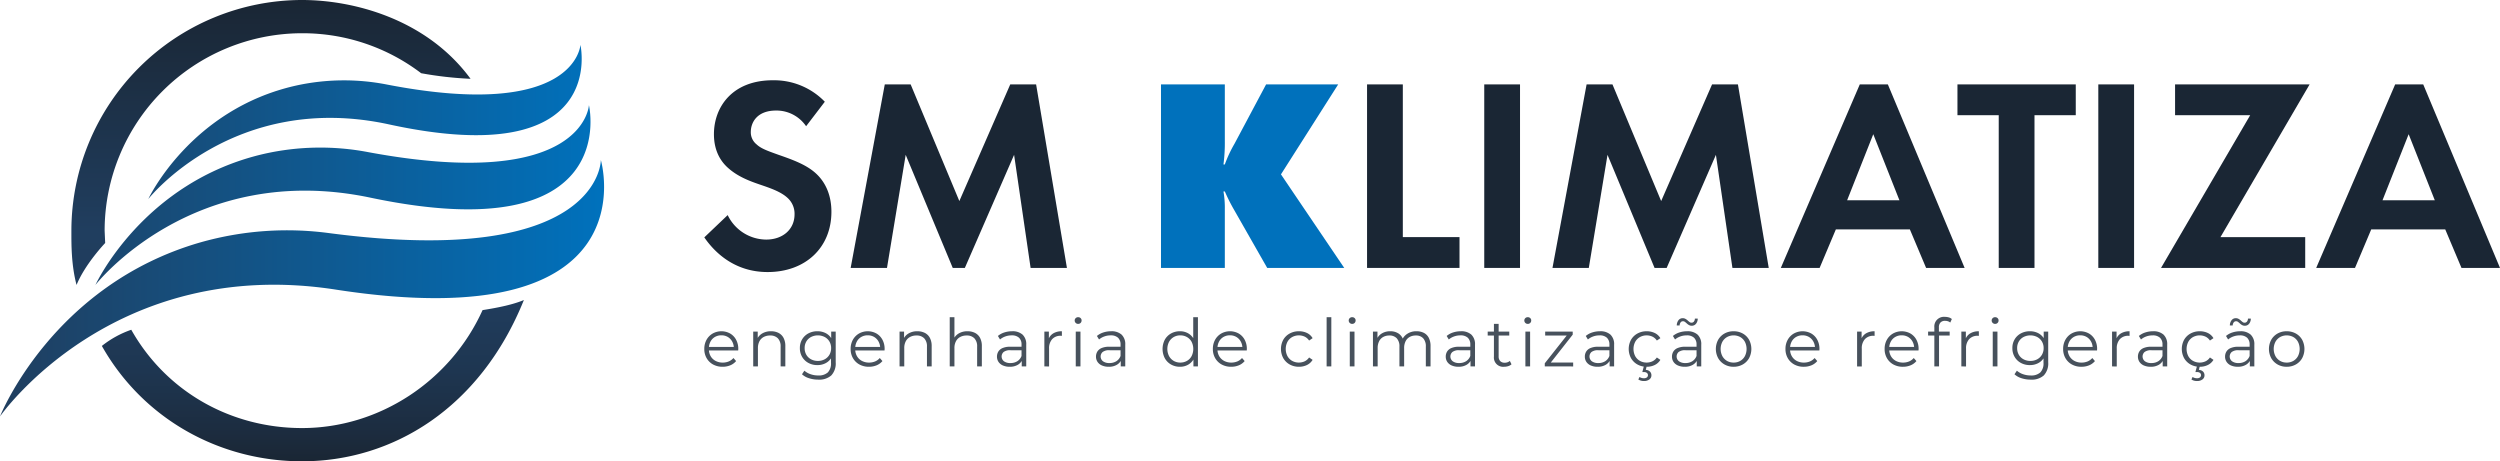 <svg id="light_horizontal" data-name="light / horizontal" xmlns="http://www.w3.org/2000/svg" xmlns:xlink="http://www.w3.org/1999/xlink" viewBox="0 0 867.115 160"><defs><style>.cls-1,.cls-2{fill:#1a2634;}.cls-1{opacity:0.8;}.cls-3{fill:#0071bc;}.cls-4{fill:url(#Gradiente_sem_nome_62);}.cls-5{fill:url(#Gradiente_sem_nome_44);}</style><linearGradient id="Gradiente_sem_nome_62" x1="169.677" y1="1076.703" x2="169.677" y2="1236.703" gradientUnits="userSpaceOnUse"><stop offset="0" stop-color="#1a2634"/><stop offset="0.5" stop-color="#203e5f"/><stop offset="0.663" stop-color="#203c5c"/><stop offset="0.804" stop-color="#1e3651"/><stop offset="0.938" stop-color="#1c2c3f"/><stop offset="1" stop-color="#1a2634"/></linearGradient><linearGradient id="Gradiente_sem_nome_44" x1="66.443" y1="1156.703" x2="275.966" y2="1156.703" gradientUnits="userSpaceOnUse"><stop offset="0" stop-color="#203e5f"/><stop offset="0.994" stop-color="#0071bc"/></linearGradient></defs><g id="logo_1" data-name="logo#1"><path id="slogan" class="cls-1" d="M317.081,1203.913a6.711,6.711,0,0,1-3.315-.794,5.765,5.765,0,0,1-2.233-2.187,6.244,6.244,0,0,1-.806-3.188,6.408,6.408,0,0,1,.771-3.177,5.712,5.712,0,0,1,2.118-2.175,6.243,6.243,0,0,1,6.054-.022,5.491,5.491,0,0,1,2.083,2.163,6.601,6.601,0,0,1,.76,3.212c0,.076-.004.157-.012.241-.008.085-.012.173-.012.265H311.971v-1.22h9.645l-.644.483a4.768,4.768,0,0,0-.564-2.336,4.155,4.155,0,0,0-1.531-1.6,4.29,4.29,0,0,0-2.233-.575,4.365,4.365,0,0,0-2.233.575,3.999,3.999,0,0,0-1.542,1.612,4.959,4.959,0,0,0-.552,2.371v.253a4.735,4.735,0,0,0,.61,2.429,4.257,4.257,0,0,0,1.703,1.634,5.199,5.199,0,0,0,2.498.587,5.383,5.383,0,0,0,2.06-.391,4.274,4.274,0,0,0,1.646-1.197l.921,1.059a5.184,5.184,0,0,1-2.014,1.473A6.819,6.819,0,0,1,317.081,1203.913Zm16.78-12.316a5.669,5.669,0,0,1,2.59.564,4.057,4.057,0,0,1,1.75,1.715,5.967,5.967,0,0,1,.633,2.9v7.021H337.199v-6.86a3.978,3.978,0,0,0-.955-2.889,3.579,3.579,0,0,0-2.682-.979,4.638,4.638,0,0,0-2.245.519,3.55,3.55,0,0,0-1.473,1.496,4.988,4.988,0,0,0-.518,2.36v6.353h-1.634v-12.085h1.565v3.315l-.253-.622a4.397,4.397,0,0,1,1.841-2.06A5.825,5.825,0,0,1,333.862,1191.597Zm16.09,11.74a6.415,6.415,0,0,1-3.107-.749,5.563,5.563,0,0,1-2.175-2.083,5.873,5.873,0,0,1-.794-3.062,5.812,5.812,0,0,1,.794-3.05,5.513,5.513,0,0,1,2.175-2.061,6.502,6.502,0,0,1,3.107-.737,6.224,6.224,0,0,1,2.901.668,4.993,4.993,0,0,1,2.049,1.98,7.117,7.117,0,0,1,0,6.399,5.138,5.138,0,0,1-2.049,2.003A6.05,6.05,0,0,1,349.952,1203.337Zm.299,5.041a10.417,10.417,0,0,1-3.177-.483,6.262,6.262,0,0,1-2.463-1.381l.829-1.243a6.311,6.311,0,0,0,2.106,1.209,7.837,7.837,0,0,0,2.659.449,4.649,4.649,0,0,0,3.384-1.071,4.506,4.506,0,0,0,1.082-3.326v-3.015l.23-2.072-.161-2.072v-3.66h1.565v10.612a6.096,6.096,0,0,1-1.531,4.593A6.315,6.315,0,0,1,350.251,1208.378Zm-.138-6.491a4.877,4.877,0,0,0,2.371-.563,4.222,4.222,0,0,0,1.634-1.565,4.422,4.422,0,0,0,.598-2.314,4.362,4.362,0,0,0-.598-2.302,4.251,4.251,0,0,0-1.634-1.553,5.24,5.24,0,0,0-4.73,0,4.142,4.142,0,0,0-1.634,1.553,4.427,4.427,0,0,0-.587,2.302,4.488,4.488,0,0,0,.587,2.314,4.115,4.115,0,0,0,1.634,1.565A4.893,4.893,0,0,0,350.113,1201.887Zm17.725,2.026a6.711,6.711,0,0,1-3.315-.794,5.765,5.765,0,0,1-2.233-2.187,6.244,6.244,0,0,1-.806-3.188,6.408,6.408,0,0,1,.771-3.177,5.712,5.712,0,0,1,2.118-2.175,6.243,6.243,0,0,1,6.054-.022,5.491,5.491,0,0,1,2.083,2.163,6.601,6.601,0,0,1,.76,3.212c0,.076-.004.157-.012.241-.008.085-.012.173-.012.265H362.728v-1.22h9.645l-.644.483a4.768,4.768,0,0,0-.564-2.336,4.155,4.155,0,0,0-1.531-1.6,4.29,4.29,0,0,0-2.233-.575,4.365,4.365,0,0,0-2.233.575,3.999,3.999,0,0,0-1.542,1.612,4.959,4.959,0,0,0-.552,2.371v.253a4.735,4.735,0,0,0,.61,2.429,4.257,4.257,0,0,0,1.703,1.634,5.199,5.199,0,0,0,2.498.587,5.383,5.383,0,0,0,2.06-.391,4.274,4.274,0,0,0,1.646-1.197l.921,1.059a5.184,5.184,0,0,1-2.014,1.473A6.819,6.819,0,0,1,367.838,1203.913Zm16.78-12.316a5.669,5.669,0,0,1,2.59.564,4.057,4.057,0,0,1,1.75,1.715,5.967,5.967,0,0,1,.633,2.9v7.021h-1.635v-6.86a3.978,3.978,0,0,0-.955-2.889,3.579,3.579,0,0,0-2.682-.979,4.638,4.638,0,0,0-2.245.519,3.55,3.55,0,0,0-1.473,1.496,4.988,4.988,0,0,0-.518,2.36v6.353h-1.634v-12.085h1.565v3.315l-.253-.622a4.397,4.397,0,0,1,1.841-2.06A5.825,5.825,0,0,1,384.618,1191.597Zm17.403,0a5.669,5.669,0,0,1,2.59.564,4.057,4.057,0,0,1,1.75,1.715,5.967,5.967,0,0,1,.633,2.9v7.021h-1.635v-6.86a3.978,3.978,0,0,0-.955-2.889,3.579,3.579,0,0,0-2.682-.979,4.638,4.638,0,0,0-2.245.519,3.55,3.55,0,0,0-1.473,1.496,4.988,4.988,0,0,0-.518,2.36v6.353h-1.634v-17.08h1.634v8.31l-.322-.622a4.397,4.397,0,0,1,1.841-2.06A5.825,5.825,0,0,1,402.021,1191.597Zm14.64,12.316a5.732,5.732,0,0,1-2.36-.449,3.51,3.51,0,0,1-1.531-1.243,3.224,3.224,0,0,1-.529-1.831,3.348,3.348,0,0,1,.449-1.714,3.161,3.161,0,0,1,1.473-1.243,6.666,6.666,0,0,1,2.751-.472h4.166v1.22h-4.12a3.624,3.624,0,0,0-2.429.622,2.1,2.1,0,0,0,.127,3.2,3.619,3.619,0,0,0,2.256.621,4.361,4.361,0,0,0,2.382-.633,3.637,3.637,0,0,0,1.462-1.83l.368,1.128a3.838,3.838,0,0,1-1.6,1.91A5.308,5.308,0,0,1,416.661,1203.913Zm4.166-.115v-2.671l-.069-.437v-4.466a3.133,3.133,0,0,0-.863-2.371,3.574,3.574,0,0,0-2.567-.829,6.389,6.389,0,0,0-2.233.391,5.706,5.706,0,0,0-1.796,1.036l-.737-1.22a6.533,6.533,0,0,1,2.21-1.209,8.597,8.597,0,0,1,2.716-.426,5.199,5.199,0,0,1,3.625,1.163,4.543,4.543,0,0,1,1.278,3.533v7.504Zm7.85,0v-12.085h1.565v3.292l-.161-.575a3.981,3.981,0,0,1,1.704-2.106,5.639,5.639,0,0,1,2.97-.725v1.589a1.517,1.517,0,0,1-.184-.011,1.522,1.522,0,0,0-.184-.012,3.888,3.888,0,0,0-2.993,1.163,4.668,4.668,0,0,0-1.082,3.303v6.169Zm11.716-14.756a1.157,1.157,0,0,1-.852-.345,1.132,1.132,0,0,1-.345-.829,1.094,1.094,0,0,1,.345-.818,1.181,1.181,0,0,1,.852-.333,1.201,1.201,0,0,1,.852.322,1.057,1.057,0,0,1,.345.806,1.179,1.179,0,0,1-.334.852A1.148,1.148,0,0,1,440.393,1189.042Zm-.828,14.756v-12.085h1.634v12.085Zm11.44.115a5.732,5.732,0,0,1-2.36-.449,3.51,3.51,0,0,1-1.531-1.243,3.224,3.224,0,0,1-.529-1.831,3.349,3.349,0,0,1,.449-1.714,3.161,3.161,0,0,1,1.473-1.243,6.666,6.666,0,0,1,2.751-.472h4.166v1.22h-4.12a3.624,3.624,0,0,0-2.429.622,2.1,2.1,0,0,0,.127,3.2,3.619,3.619,0,0,0,2.256.621,4.361,4.361,0,0,0,2.382-.633,3.637,3.637,0,0,0,1.462-1.83l.368,1.128a3.838,3.838,0,0,1-1.6,1.91A5.308,5.308,0,0,1,451.004,1203.913Zm4.166-.115v-2.671l-.069-.437v-4.466a3.133,3.133,0,0,0-.863-2.371,3.574,3.574,0,0,0-2.567-.829,6.389,6.389,0,0,0-2.233.391,5.706,5.706,0,0,0-1.796,1.036l-.737-1.22a6.533,6.533,0,0,1,2.21-1.209,8.597,8.597,0,0,1,2.716-.426,5.199,5.199,0,0,1,3.625,1.163,4.543,4.543,0,0,1,1.278,3.533v7.504Zm20.533.115a6.122,6.122,0,0,1-3.096-.783,5.633,5.633,0,0,1-2.152-2.175,7.002,7.002,0,0,1,0-6.434,5.573,5.573,0,0,1,2.152-2.152,6.201,6.201,0,0,1,3.096-.772,5.646,5.646,0,0,1,2.843.714,5.2,5.2,0,0,1,2.003,2.083,6.912,6.912,0,0,1,.748,3.349,7.006,7.006,0,0,1-.737,3.337,5.18,5.18,0,0,1-1.991,2.106A5.625,5.625,0,0,1,475.704,1203.913Zm.115-1.451a4.571,4.571,0,0,0,2.313-.587,4.187,4.187,0,0,0,1.611-1.657,5.533,5.533,0,0,0,0-4.96,4.211,4.211,0,0,0-1.611-1.646,4.571,4.571,0,0,0-2.313-.587,4.463,4.463,0,0,0-2.279.587,4.318,4.318,0,0,0-1.611,1.646,5.44,5.44,0,0,0,0,4.96,4.291,4.291,0,0,0,1.611,1.657A4.463,4.463,0,0,0,475.819,1202.462Zm4.558,1.335v-3.637l.161-2.44-.23-2.44v-8.563h1.634v17.08Zm13.098.115a6.711,6.711,0,0,1-3.315-.794,5.765,5.765,0,0,1-2.233-2.187,6.244,6.244,0,0,1-.806-3.188,6.408,6.408,0,0,1,.771-3.177,5.712,5.712,0,0,1,2.118-2.175,6.243,6.243,0,0,1,6.054-.022,5.491,5.491,0,0,1,2.083,2.163,6.601,6.601,0,0,1,.76,3.212c0,.076-.004.157-.012.241-.008.085-.012.173-.012.265H488.364v-1.22h9.645l-.644.483a4.768,4.768,0,0,0-.564-2.336,4.155,4.155,0,0,0-1.531-1.6,4.29,4.29,0,0,0-2.233-.575,4.365,4.365,0,0,0-2.233.575,3.999,3.999,0,0,0-1.542,1.612,4.959,4.959,0,0,0-.552,2.371v.253a4.735,4.735,0,0,0,.61,2.429,4.257,4.257,0,0,0,1.703,1.634,5.199,5.199,0,0,0,2.498.587,5.383,5.383,0,0,0,2.06-.391,4.274,4.274,0,0,0,1.646-1.197l.921,1.059a5.184,5.184,0,0,1-2.014,1.473A6.819,6.819,0,0,1,493.474,1203.913Zm23.502,0a6.454,6.454,0,0,1-3.211-.794,5.79,5.79,0,0,1-2.221-2.187,6.731,6.731,0,0,1,0-6.387,5.731,5.731,0,0,1,2.221-2.164,6.527,6.527,0,0,1,3.211-.783,6.345,6.345,0,0,1,2.786.599,4.519,4.519,0,0,1,1.956,1.795l-1.22.829a3.836,3.836,0,0,0-1.542-1.358,4.854,4.854,0,0,0-4.327.149,4.269,4.269,0,0,0-1.635,1.646,5.463,5.463,0,0,0,0,4.972,4.259,4.259,0,0,0,1.635,1.646,4.857,4.857,0,0,0,4.327.15,3.892,3.892,0,0,0,1.542-1.335l1.22.829a4.633,4.633,0,0,1-1.956,1.784A6.247,6.247,0,0,1,516.976,1203.913Zm9.599-.115v-17.08h1.634v17.08Zm8.862-14.756a1.158,1.158,0,0,1-.852-.345,1.132,1.132,0,0,1-.345-.829,1.094,1.094,0,0,1,.345-.818,1.181,1.181,0,0,1,.852-.333,1.201,1.201,0,0,1,.852.322,1.057,1.057,0,0,1,.345.806,1.179,1.179,0,0,1-.334.852A1.147,1.147,0,0,1,535.437,1189.042Zm-.828,14.756v-12.085H536.243v12.085Zm23.134-12.2a5.527,5.527,0,0,1,2.567.564,3.956,3.956,0,0,1,1.703,1.715,6.154,6.154,0,0,1,.61,2.9v7.021h-1.634v-6.86a4.104,4.104,0,0,0-.909-2.889,3.332,3.332,0,0,0-2.566-.979,4.276,4.276,0,0,0-2.152.519,3.485,3.485,0,0,0-1.404,1.496,5.177,5.177,0,0,0-.495,2.36v6.353h-1.634v-6.86a4.073,4.073,0,0,0-.921-2.889,3.371,3.371,0,0,0-2.578-.979,4.291,4.291,0,0,0-2.141.519,3.464,3.464,0,0,0-1.415,1.496,5.172,5.172,0,0,0-.495,2.36v6.353h-1.634v-12.085h1.565v3.269l-.253-.575a4.32,4.32,0,0,1,1.784-2.06,5.504,5.504,0,0,1,2.912-.749,5.062,5.062,0,0,1,3.016.886,4.146,4.146,0,0,1,1.611,2.659l-.644-.253a4.763,4.763,0,0,1,1.876-2.382A5.641,5.641,0,0,1,557.742,1191.597Zm14.571,12.316a5.732,5.732,0,0,1-2.36-.449,3.51,3.51,0,0,1-1.531-1.243,3.224,3.224,0,0,1-.529-1.831,3.348,3.348,0,0,1,.449-1.714,3.161,3.161,0,0,1,1.473-1.243,6.666,6.666,0,0,1,2.751-.472h4.166v1.22h-4.12a3.624,3.624,0,0,0-2.429.622,2.1,2.1,0,0,0,.127,3.2,3.619,3.619,0,0,0,2.256.621,4.361,4.361,0,0,0,2.382-.633,3.637,3.637,0,0,0,1.462-1.83l.368,1.128a3.838,3.838,0,0,1-1.6,1.91A5.308,5.308,0,0,1,572.314,1203.913Zm4.166-.115v-2.671l-.069-.437v-4.466a3.133,3.133,0,0,0-.863-2.371,3.574,3.574,0,0,0-2.567-.829,6.389,6.389,0,0,0-2.233.391,5.706,5.706,0,0,0-1.796,1.036l-.737-1.22a6.533,6.533,0,0,1,2.21-1.209,8.597,8.597,0,0,1,2.716-.426,5.199,5.199,0,0,1,3.625,1.163,4.543,4.543,0,0,1,1.278,3.533v7.504Zm5.961-10.727v-1.358h7.481v1.358Zm5.709,10.843a3.208,3.208,0,0,1-3.545-3.523v-11.348h1.634v11.257a2.296,2.296,0,0,0,.541,1.634,2.029,2.029,0,0,0,1.554.575,2.636,2.636,0,0,0,1.795-.622l.575,1.174a3.021,3.021,0,0,1-1.162.644A4.76,4.76,0,0,1,588.15,1203.913Zm8.195-14.871a1.157,1.157,0,0,1-.851-.345,1.132,1.132,0,0,1-.345-.829,1.094,1.094,0,0,1,.345-.818,1.18,1.18,0,0,1,.851-.333,1.2,1.2,0,0,1,.852.322,1.057,1.057,0,0,1,.345.806,1.179,1.179,0,0,1-.334.852A1.147,1.147,0,0,1,596.345,1189.042Zm-.828,14.756v-12.085h1.634v12.085Zm6.721,0v-1.082l8.057-10.197.345.552h-8.263v-1.358h9.553v1.059l-8.034,10.221-.414-.552H612.09v1.358Zm18.323.115a5.732,5.732,0,0,1-2.36-.449,3.51,3.51,0,0,1-1.531-1.243,3.224,3.224,0,0,1-.529-1.831,3.348,3.348,0,0,1,.449-1.714,3.157,3.157,0,0,1,1.473-1.243,6.663,6.663,0,0,1,2.751-.472h4.166v1.22h-4.12a3.625,3.625,0,0,0-2.429.622,2.1,2.1,0,0,0,.127,3.2,3.619,3.619,0,0,0,2.256.621,4.361,4.361,0,0,0,2.383-.633,3.639,3.639,0,0,0,1.461-1.83l.369,1.128a3.84,3.84,0,0,1-1.6,1.91A5.31,5.31,0,0,1,620.56,1203.913Zm4.166-.115v-2.671l-.069-.437v-4.466a3.133,3.133,0,0,0-.863-2.371,3.574,3.574,0,0,0-2.566-.829,6.391,6.391,0,0,0-2.233.391,5.704,5.704,0,0,0-1.795,1.036l-.737-1.22a6.535,6.535,0,0,1,2.21-1.209,8.601,8.601,0,0,1,2.716-.426,5.198,5.198,0,0,1,3.625,1.163,4.543,4.543,0,0,1,1.278,3.533v7.504Zm12.867.115a6.452,6.452,0,0,1-3.21-.794,5.791,5.791,0,0,1-2.222-2.187,6.733,6.733,0,0,1,0-6.387,5.732,5.732,0,0,1,2.222-2.164,6.525,6.525,0,0,1,3.21-.783,6.347,6.347,0,0,1,2.786.599,4.525,4.525,0,0,1,1.957,1.795l-1.221.829a3.825,3.825,0,0,0-1.542-1.358,4.852,4.852,0,0,0-4.327.149,4.272,4.272,0,0,0-1.635,1.646,5.466,5.466,0,0,0,0,4.972,4.262,4.262,0,0,0,1.635,1.646,4.855,4.855,0,0,0,4.327.15,3.881,3.881,0,0,0,1.542-1.335l1.221.829a4.639,4.639,0,0,1-1.957,1.784A6.248,6.248,0,0,1,637.594,1203.913Zm-.967,4.948a3.569,3.569,0,0,1-1.933-.529l.392-.875a3.211,3.211,0,0,0,.725.323,2.733,2.733,0,0,0,.794.115,1.685,1.685,0,0,0,1.058-.288,1.013,1.013,0,0,0,.012-1.553,1.632,1.632,0,0,0-1.07-.3h-.53l.552-2.094h.991l-.346,1.335a2.172,2.172,0,0,1,1.451.587,1.758,1.758,0,0,1,.507,1.278,1.726,1.726,0,0,1-.725,1.461A3.056,3.056,0,0,1,636.627,1208.861Zm14.157-4.948a5.732,5.732,0,0,1-2.36-.449,3.51,3.51,0,0,1-1.531-1.243,3.224,3.224,0,0,1-.529-1.831,3.341,3.341,0,0,1,.449-1.714,3.157,3.157,0,0,1,1.473-1.243,6.663,6.663,0,0,1,2.751-.472h4.166v1.22h-4.12a3.625,3.625,0,0,0-2.429.622,2.1,2.1,0,0,0,.127,3.2,3.619,3.619,0,0,0,2.256.621,4.359,4.359,0,0,0,2.382-.633,3.636,3.636,0,0,0,1.462-1.83l.369,1.128a3.838,3.838,0,0,1-1.601,1.91A5.305,5.305,0,0,1,650.784,1203.913Zm4.166-.115v-2.671l-.069-.437v-4.466a3.133,3.133,0,0,0-.863-2.371,3.574,3.574,0,0,0-2.566-.829,6.391,6.391,0,0,0-2.233.391,5.704,5.704,0,0,0-1.795,1.036l-.737-1.22a6.535,6.535,0,0,1,2.21-1.209,8.601,8.601,0,0,1,2.716-.426,5.198,5.198,0,0,1,3.625,1.163,4.543,4.543,0,0,1,1.278,3.533v7.504Zm-1.726-14.11a1.906,1.906,0,0,1-.943-.231,3.785,3.785,0,0,1-.749-.54,8.117,8.117,0,0,0-.656-.553,1.1,1.1,0,0,0-.668-.241,1.015,1.015,0,0,0-.84.391,1.906,1.906,0,0,0-.357,1.082h-.99a3.019,3.019,0,0,1,.611-1.842,1.799,1.799,0,0,1,1.461-.69,1.902,1.902,0,0,1,.955.241,4.036,4.036,0,0,1,.76.552,7.42,7.42,0,0,0,.644.541,1.085,1.085,0,0,0,.656.231,1.062,1.062,0,0,0,.851-.38,1.663,1.663,0,0,0,.345-1.048h.99a2.809,2.809,0,0,1-.599,1.795A1.833,1.833,0,0,1,653.224,1189.687Zm14.502,14.226a6.234,6.234,0,0,1-3.142-.794,5.84,5.84,0,0,1-2.199-2.187,6.734,6.734,0,0,1,0-6.387,5.803,5.803,0,0,1,2.187-2.164,6.285,6.285,0,0,1,3.153-.783,6.397,6.397,0,0,1,3.188.783,5.691,5.691,0,0,1,2.187,2.164,6.817,6.817,0,0,1,0,6.387,5.728,5.728,0,0,1-2.198,2.187A6.346,6.346,0,0,1,667.725,1203.913Zm0-1.451a4.553,4.553,0,0,0,2.325-.587,4.212,4.212,0,0,0,1.6-1.657,5.536,5.536,0,0,0,0-4.96,4.237,4.237,0,0,0-1.6-1.646,4.809,4.809,0,0,0-4.604,0,4.317,4.317,0,0,0-1.611,1.646,5.437,5.437,0,0,0,0,4.96,4.29,4.29,0,0,0,1.611,1.657A4.463,4.463,0,0,0,667.725,1202.462Zm24.354,1.451a6.71,6.71,0,0,1-3.315-.794,5.769,5.769,0,0,1-2.233-2.187,6.247,6.247,0,0,1-.806-3.188,6.408,6.408,0,0,1,.771-3.177,5.711,5.711,0,0,1,2.118-2.175,6.243,6.243,0,0,1,6.054-.022,5.493,5.493,0,0,1,2.083,2.163,6.601,6.601,0,0,1,.76,3.212c0,.076-.004.157-.012.241-.007.085-.011.173-.011.265H686.969v-1.22h9.645l-.644.483a4.772,4.772,0,0,0-.564-2.336,4.155,4.155,0,0,0-1.531-1.6,4.29,4.29,0,0,0-2.233-.575,4.368,4.368,0,0,0-2.233.575,4.005,4.005,0,0,0-1.542,1.612,4.963,4.963,0,0,0-.552,2.371v.253a4.735,4.735,0,0,0,.61,2.429,4.254,4.254,0,0,0,1.703,1.634,5.2,5.2,0,0,0,2.497.587,5.387,5.387,0,0,0,2.061-.391,4.279,4.279,0,0,0,1.645-1.197l.921,1.059a5.184,5.184,0,0,1-2.014,1.473A6.819,6.819,0,0,1,692.08,1203.913Zm18.483-.115v-12.085h1.565v3.292l-.161-.575a3.979,3.979,0,0,1,1.703-2.106,5.64,5.64,0,0,1,2.97-.725v1.589a1.501,1.501,0,0,1-.184-.011,1.533,1.533,0,0,0-.184-.012,3.889,3.889,0,0,0-2.993,1.163,4.666,4.666,0,0,0-1.082,3.303v6.169Zm15.906.115a6.71,6.71,0,0,1-3.315-.794,5.769,5.769,0,0,1-2.233-2.187,6.247,6.247,0,0,1-.806-3.188,6.408,6.408,0,0,1,.771-3.177,5.711,5.711,0,0,1,2.118-2.175,6.243,6.243,0,0,1,6.054-.022,5.493,5.493,0,0,1,2.083,2.163,6.601,6.601,0,0,1,.76,3.212c0,.076-.004.157-.012.241-.007.085-.011.173-.011.265H721.359v-1.22h9.645l-.644.483a4.772,4.772,0,0,0-.564-2.336,4.155,4.155,0,0,0-1.531-1.6,4.29,4.29,0,0,0-2.233-.575,4.368,4.368,0,0,0-2.233.575,4.005,4.005,0,0,0-1.542,1.612,4.963,4.963,0,0,0-.552,2.371v.253a4.735,4.735,0,0,0,.61,2.429,4.254,4.254,0,0,0,1.703,1.634,5.2,5.2,0,0,0,2.497.587,5.387,5.387,0,0,0,2.061-.391,4.279,4.279,0,0,0,1.645-1.197l.921,1.059a5.184,5.184,0,0,1-2.014,1.473A6.819,6.819,0,0,1,726.469,1203.913Zm8.724-10.843v-1.358h7.481v1.358Zm2.164,10.727v-13.605a3.344,3.344,0,0,1,3.66-3.591,4.829,4.829,0,0,1,1.335.184,2.717,2.717,0,0,1,1.082.575l-.552,1.22a2.304,2.304,0,0,0-.806-.449,3.192,3.192,0,0,0-.99-.15,2.102,2.102,0,0,0-1.589.575,2.37,2.37,0,0,0-.552,1.704v1.841l.046.76v10.934Zm9.368,0v-12.085H748.291v3.292l-.161-.575a3.979,3.979,0,0,1,1.703-2.106,5.64,5.64,0,0,1,2.97-.725v1.589a1.501,1.501,0,0,1-.184-.011,1.533,1.533,0,0,0-.184-.012,3.889,3.889,0,0,0-2.993,1.163,4.666,4.666,0,0,0-1.082,3.303v6.169Zm11.716-14.756a1.155,1.155,0,0,1-.851-.345,1.129,1.129,0,0,1-.345-.829,1.092,1.092,0,0,1,.345-.818,1.179,1.179,0,0,1,.851-.333,1.201,1.201,0,0,1,.852.322,1.057,1.057,0,0,1,.345.806,1.179,1.179,0,0,1-.334.852A1.147,1.147,0,0,1,758.442,1189.042Zm-.829,14.756v-12.085h1.634v12.085Zm12.89-.46a6.415,6.415,0,0,1-3.107-.749,5.566,5.566,0,0,1-2.175-2.083,5.869,5.869,0,0,1-.794-3.062,5.809,5.809,0,0,1,.794-3.05,5.516,5.516,0,0,1,2.175-2.061,6.502,6.502,0,0,1,3.107-.737,6.224,6.224,0,0,1,2.901.668,4.991,4.991,0,0,1,2.049,1.98,7.117,7.117,0,0,1,0,6.399,5.135,5.135,0,0,1-2.049,2.003A6.05,6.05,0,0,1,770.504,1203.337Zm.3,5.041a10.418,10.418,0,0,1-3.177-.483,6.267,6.267,0,0,1-2.463-1.381l.829-1.243a6.311,6.311,0,0,0,2.106,1.209,7.839,7.839,0,0,0,2.659.449,4.649,4.649,0,0,0,3.384-1.071,4.507,4.507,0,0,0,1.082-3.326v-3.015l.23-2.072-.161-2.072v-3.66h1.565v10.612a6.096,6.096,0,0,1-1.531,4.593A6.314,6.314,0,0,1,770.803,1208.378Zm-.139-6.491a4.874,4.874,0,0,0,2.371-.563,4.221,4.221,0,0,0,1.635-1.565,4.426,4.426,0,0,0,.598-2.314,4.366,4.366,0,0,0-.598-2.302,4.251,4.251,0,0,0-1.635-1.553,5.24,5.24,0,0,0-4.73,0,4.147,4.147,0,0,0-1.634,1.553,4.43,4.43,0,0,0-.587,2.302,4.492,4.492,0,0,0,.587,2.314,4.119,4.119,0,0,0,1.634,1.565A4.896,4.896,0,0,0,770.665,1201.887Zm17.725,2.026a6.71,6.71,0,0,1-3.315-.794,5.769,5.769,0,0,1-2.233-2.187,6.247,6.247,0,0,1-.806-3.188,6.408,6.408,0,0,1,.771-3.177,5.711,5.711,0,0,1,2.118-2.175,6.243,6.243,0,0,1,6.054-.022,5.493,5.493,0,0,1,2.083,2.163,6.601,6.601,0,0,1,.76,3.212c0,.076-.004.157-.012.241-.007.085-.011.173-.011.265H783.28v-1.22h9.645l-.644.483a4.772,4.772,0,0,0-.564-2.336,4.155,4.155,0,0,0-1.531-1.6,4.29,4.29,0,0,0-2.233-.575,4.368,4.368,0,0,0-2.233.575,4.005,4.005,0,0,0-1.542,1.612,4.963,4.963,0,0,0-.552,2.371v.253a4.735,4.735,0,0,0,.61,2.429,4.254,4.254,0,0,0,1.703,1.634,5.2,5.2,0,0,0,2.497.587,5.387,5.387,0,0,0,2.061-.391,4.279,4.279,0,0,0,1.645-1.197l.921,1.059a5.184,5.184,0,0,1-2.014,1.473A6.819,6.819,0,0,1,788.39,1203.913Zm10.611-.115v-12.085h1.565v3.292l-.161-.575a3.979,3.979,0,0,1,1.703-2.106,5.64,5.64,0,0,1,2.97-.725v1.589a1.501,1.501,0,0,1-.184-.011,1.533,1.533,0,0,0-.184-.012,3.889,3.889,0,0,0-2.993,1.163,4.666,4.666,0,0,0-1.082,3.303v6.169Zm13.397.115a5.732,5.732,0,0,1-2.36-.449,3.51,3.51,0,0,1-1.531-1.243,3.224,3.224,0,0,1-.529-1.831,3.341,3.341,0,0,1,.449-1.714,3.157,3.157,0,0,1,1.473-1.243,6.663,6.663,0,0,1,2.751-.472h4.166v1.22H812.697a3.625,3.625,0,0,0-2.429.622,2.1,2.1,0,0,0,.127,3.2,3.619,3.619,0,0,0,2.256.621,4.359,4.359,0,0,0,2.382-.633,3.636,3.636,0,0,0,1.462-1.83l.369,1.128a3.838,3.838,0,0,1-1.601,1.91A5.305,5.305,0,0,1,812.398,1203.913Zm4.166-.115v-2.671l-.069-.437v-4.466a3.133,3.133,0,0,0-.863-2.371,3.574,3.574,0,0,0-2.566-.829,6.391,6.391,0,0,0-2.233.391,5.704,5.704,0,0,0-1.795,1.036l-.737-1.22a6.535,6.535,0,0,1,2.21-1.209,8.601,8.601,0,0,1,2.716-.426,5.198,5.198,0,0,1,3.625,1.163,4.543,4.543,0,0,1,1.278,3.533v7.504Zm12.868.115a6.452,6.452,0,0,1-3.211-.794,5.791,5.791,0,0,1-2.222-2.187,6.733,6.733,0,0,1,0-6.387,5.732,5.732,0,0,1,2.222-2.164,6.526,6.526,0,0,1,3.211-.783,6.343,6.343,0,0,1,2.785.599,4.521,4.521,0,0,1,1.957,1.795l-1.221.829a3.835,3.835,0,0,0-1.542-1.358,4.854,4.854,0,0,0-4.327.149,4.265,4.265,0,0,0-1.634,1.646,5.46,5.46,0,0,0,0,4.972,4.255,4.255,0,0,0,1.634,1.646,4.857,4.857,0,0,0,4.327.15A3.891,3.891,0,0,0,832.954,1200.69l1.221.829a4.634,4.634,0,0,1-1.957,1.784A6.245,6.245,0,0,1,829.432,1203.913Zm-.967,4.948a3.72,3.72,0,0,1-1.048-.138,3.665,3.665,0,0,1-.886-.391l.391-.875a3.226,3.226,0,0,0,.725.323,2.737,2.737,0,0,0,.794.115,1.687,1.687,0,0,0,1.059-.288,1.013,1.013,0,0,0,.012-1.553,1.633,1.633,0,0,0-1.071-.3h-.529l.552-2.094h.99l-.345,1.335a2.174,2.174,0,0,1,1.451.587,1.758,1.758,0,0,1,.506,1.278,1.728,1.728,0,0,1-.725,1.461A3.058,3.058,0,0,1,828.466,1208.861Zm14.156-4.948a5.732,5.732,0,0,1-2.36-.449,3.51,3.51,0,0,1-1.531-1.243,3.224,3.224,0,0,1-.529-1.831,3.341,3.341,0,0,1,.449-1.714,3.157,3.157,0,0,1,1.473-1.243,6.663,6.663,0,0,1,2.751-.472h4.166v1.22h-4.12a3.625,3.625,0,0,0-2.429.622,2.1,2.1,0,0,0,.127,3.2,3.619,3.619,0,0,0,2.256.621,4.359,4.359,0,0,0,2.382-.633,3.636,3.636,0,0,0,1.462-1.83l.369,1.128a3.838,3.838,0,0,1-1.601,1.91A5.305,5.305,0,0,1,842.622,1203.913Zm4.166-.115v-2.671l-.069-.437v-4.466a3.133,3.133,0,0,0-.863-2.371,3.574,3.574,0,0,0-2.566-.829,6.391,6.391,0,0,0-2.233.391,5.704,5.704,0,0,0-1.795,1.036l-.737-1.22a6.535,6.535,0,0,1,2.21-1.209,8.601,8.601,0,0,1,2.716-.426,5.198,5.198,0,0,1,3.625,1.163,4.543,4.543,0,0,1,1.278,3.533v7.504Zm-1.726-14.11a1.906,1.906,0,0,1-.943-.231,3.785,3.785,0,0,1-.749-.54,8.113,8.113,0,0,0-.656-.553,1.1,1.1,0,0,0-.668-.241,1.015,1.015,0,0,0-.84.391,1.906,1.906,0,0,0-.357,1.082H839.859a3.019,3.019,0,0,1,.611-1.842,1.799,1.799,0,0,1,1.461-.69,1.902,1.902,0,0,1,.955.241,4.036,4.036,0,0,1,.76.552,7.42,7.42,0,0,0,.644.541,1.085,1.085,0,0,0,.656.231,1.062,1.062,0,0,0,.851-.38,1.663,1.663,0,0,0,.345-1.048h.99a2.809,2.809,0,0,1-.599,1.795A1.833,1.833,0,0,1,845.061,1189.687Zm14.502,14.226a6.234,6.234,0,0,1-3.142-.794,5.84,5.84,0,0,1-2.199-2.187,6.734,6.734,0,0,1,0-6.387,5.803,5.803,0,0,1,2.187-2.164,6.285,6.285,0,0,1,3.153-.783,6.397,6.397,0,0,1,3.188.783,5.691,5.691,0,0,1,2.187,2.164,6.817,6.817,0,0,1,0,6.387,5.728,5.728,0,0,1-2.198,2.187A6.346,6.346,0,0,1,859.563,1203.913Zm0-1.451a4.553,4.553,0,0,0,2.325-.587,4.212,4.212,0,0,0,1.6-1.657,5.536,5.536,0,0,0,0-4.96,4.237,4.237,0,0,0-1.6-1.646,4.809,4.809,0,0,0-4.604,0,4.317,4.317,0,0,0-1.611,1.646,5.437,5.437,0,0,0,0,4.96,4.29,4.29,0,0,0,1.611,1.657A4.463,4.463,0,0,0,859.563,1202.462Z" transform="translate(-66.443 -1076.703)"/><g id="name"><path class="cls-2" d="M346.037,1120.483a12.432,12.432,0,0,0-10.402-5.44c-6.68,0-8.78,4.199-8.78,7.443a5.363,5.363,0,0,0,2.004,4.295c1.527,1.431,3.627,2.194,7.634,3.626,4.963,1.718,9.639,3.436,12.884,6.394,2.863,2.576,5.439,6.871,5.439,13.36,0,12.406-8.971,20.9-22.14,20.9-11.738,0-18.61-7.157-21.949-12.025l8.112-7.729a14.925,14.925,0,0,0,13.36,8.493c5.631,0,9.83-3.435,9.83-8.779a7.394,7.394,0,0,0-2.481-5.726c-2.386-2.194-6.203-3.435-9.83-4.676-3.34-1.145-7.348-2.673-10.593-5.536-2.099-1.813-5.058-5.344-5.058-11.833,0-9.352,6.299-18.705,20.423-18.705a24.48,24.48,0,0,1,18.036,7.444Z" transform="translate(-66.443 -1076.703)"/><path class="cls-2" d="M373.327,1105.977h8.971l16.891,40.463,17.655-40.463h8.971l10.688,63.653H423.905l-5.726-39.223-17.082,39.223h-4.199l-16.319-39.223-6.489,39.223H361.493Z" transform="translate(-66.443 -1076.703)"/><path class="cls-3" d="M469.129,1169.63v-63.653h22.14v19.754a56.478,56.478,0,0,1-.477,8.017h.477a43.213,43.213,0,0,1,3.341-7.157l10.974-20.614h25.003l-19.849,31.207,21.949,32.447H505.966l-11.643-20.422a60.857,60.857,0,0,1-3.054-6.108h-.477a32.557,32.557,0,0,1,.477,6.012v20.518Z" transform="translate(-66.443 -1076.703)"/><path class="cls-2" d="M553.006,1105.977v52.965h19.66v10.688H540.601v-63.653Z" transform="translate(-66.443 -1076.703)"/><path class="cls-2" d="M593.657,1105.977v63.653H581.251v-63.653Z" transform="translate(-66.443 -1076.703)"/><path class="cls-2" d="M616.749,1105.977h8.971l16.891,40.463,17.655-40.463h8.971l10.688,63.653H667.327l-5.726-39.223-17.082,39.223H640.32l-16.318-39.223-6.489,39.223H604.915Z" transform="translate(-66.443 -1076.703)"/><path class="cls-2" d="M728.873,1156.269H703.202l-5.63,13.361H684.115l27.389-63.653h9.734l26.626,63.653H734.503Zm-3.627-10.115-9.066-22.904-9.066,22.904Z" transform="translate(-66.443 -1076.703)"/><path class="cls-2" d="M772.099,1116.665v52.965H759.694v-52.965H745.378v-10.689h41.036v10.689Z" transform="translate(-66.443 -1076.703)"/><path class="cls-2" d="M806.639,1105.977v63.653H794.234v-63.653Z" transform="translate(-66.443 -1076.703)"/><path class="cls-2" d="M836.604,1158.942h29.393v10.688H815.99l30.92-52.965H820.858v-10.689h46.666Z" transform="translate(-66.443 -1076.703)"/><path class="cls-2" d="M914.567,1156.269H888.895l-5.63,13.361H869.808l27.389-63.653h9.734l26.626,63.653H920.197Zm-3.627-10.115-9.066-22.904-9.066,22.904Z" transform="translate(-66.443 -1076.703)"/></g><g id="symbol"><path class="cls-4" d="M92.993,1175.54c-1.857-7.084-1.789-14.075-1.789-18.837A80.09,80.09,0,0,1,171.204,1076.703c17.597,0,43.116,6.45,58.453,27.337a126.453,126.453,0,0,1-17.137-1.941,67.858,67.858,0,0,0-41.317-13.866,68.548,68.548,0,0,0-68.47,68.47l.191,4.281S95.998,1168.215,92.993,1175.54Zm155.157,5.225c-3.66,1.552-8.719,2.62-14.33,3.497-11.058,24.505-35.74,40.912-62.616,40.912-24.675,0-47.093-12.581-59.23-34.097a34.536,34.536,0,0,0-10.203,5.615c14.178,25.134,40.605,40.012,69.434,40.012C202.603,1236.703,233.021,1218.319,248.15,1180.765Z" transform="translate(-66.443 -1076.703)"/><path class="cls-5" d="M274.846,1132.211s18.15,61.872-91.692,44.979c-77.749-12.166-116.711,43.951-116.711,43.951s18.012-45.561,69.538-60.375a109.969,109.969,0,0,1,44.678-3.202C275.051,1169.95,274.846,1132.211,274.846,1132.211Zm-80.851-2.769a88.418,88.418,0,0,0-36.009.636c-42.01,9.663-58.443,45.462-58.443,45.462s33.711-43.367,95.606-30.232c87.456,18.319,75.563-32.141,75.563-32.141S269.242,1143.474,193.995,1129.442Zm6.658-23.415a77.231,77.231,0,0,0-31.456.342c-36.751,8.191-51.317,39.362-51.317,39.362s29.703-37.679,83.687-25.839c76.28,16.52,66.192-27.626,66.192-27.626S266.294,1118.73,200.652,1106.027Z" transform="translate(-66.443 -1076.703)"/></g></g></svg>